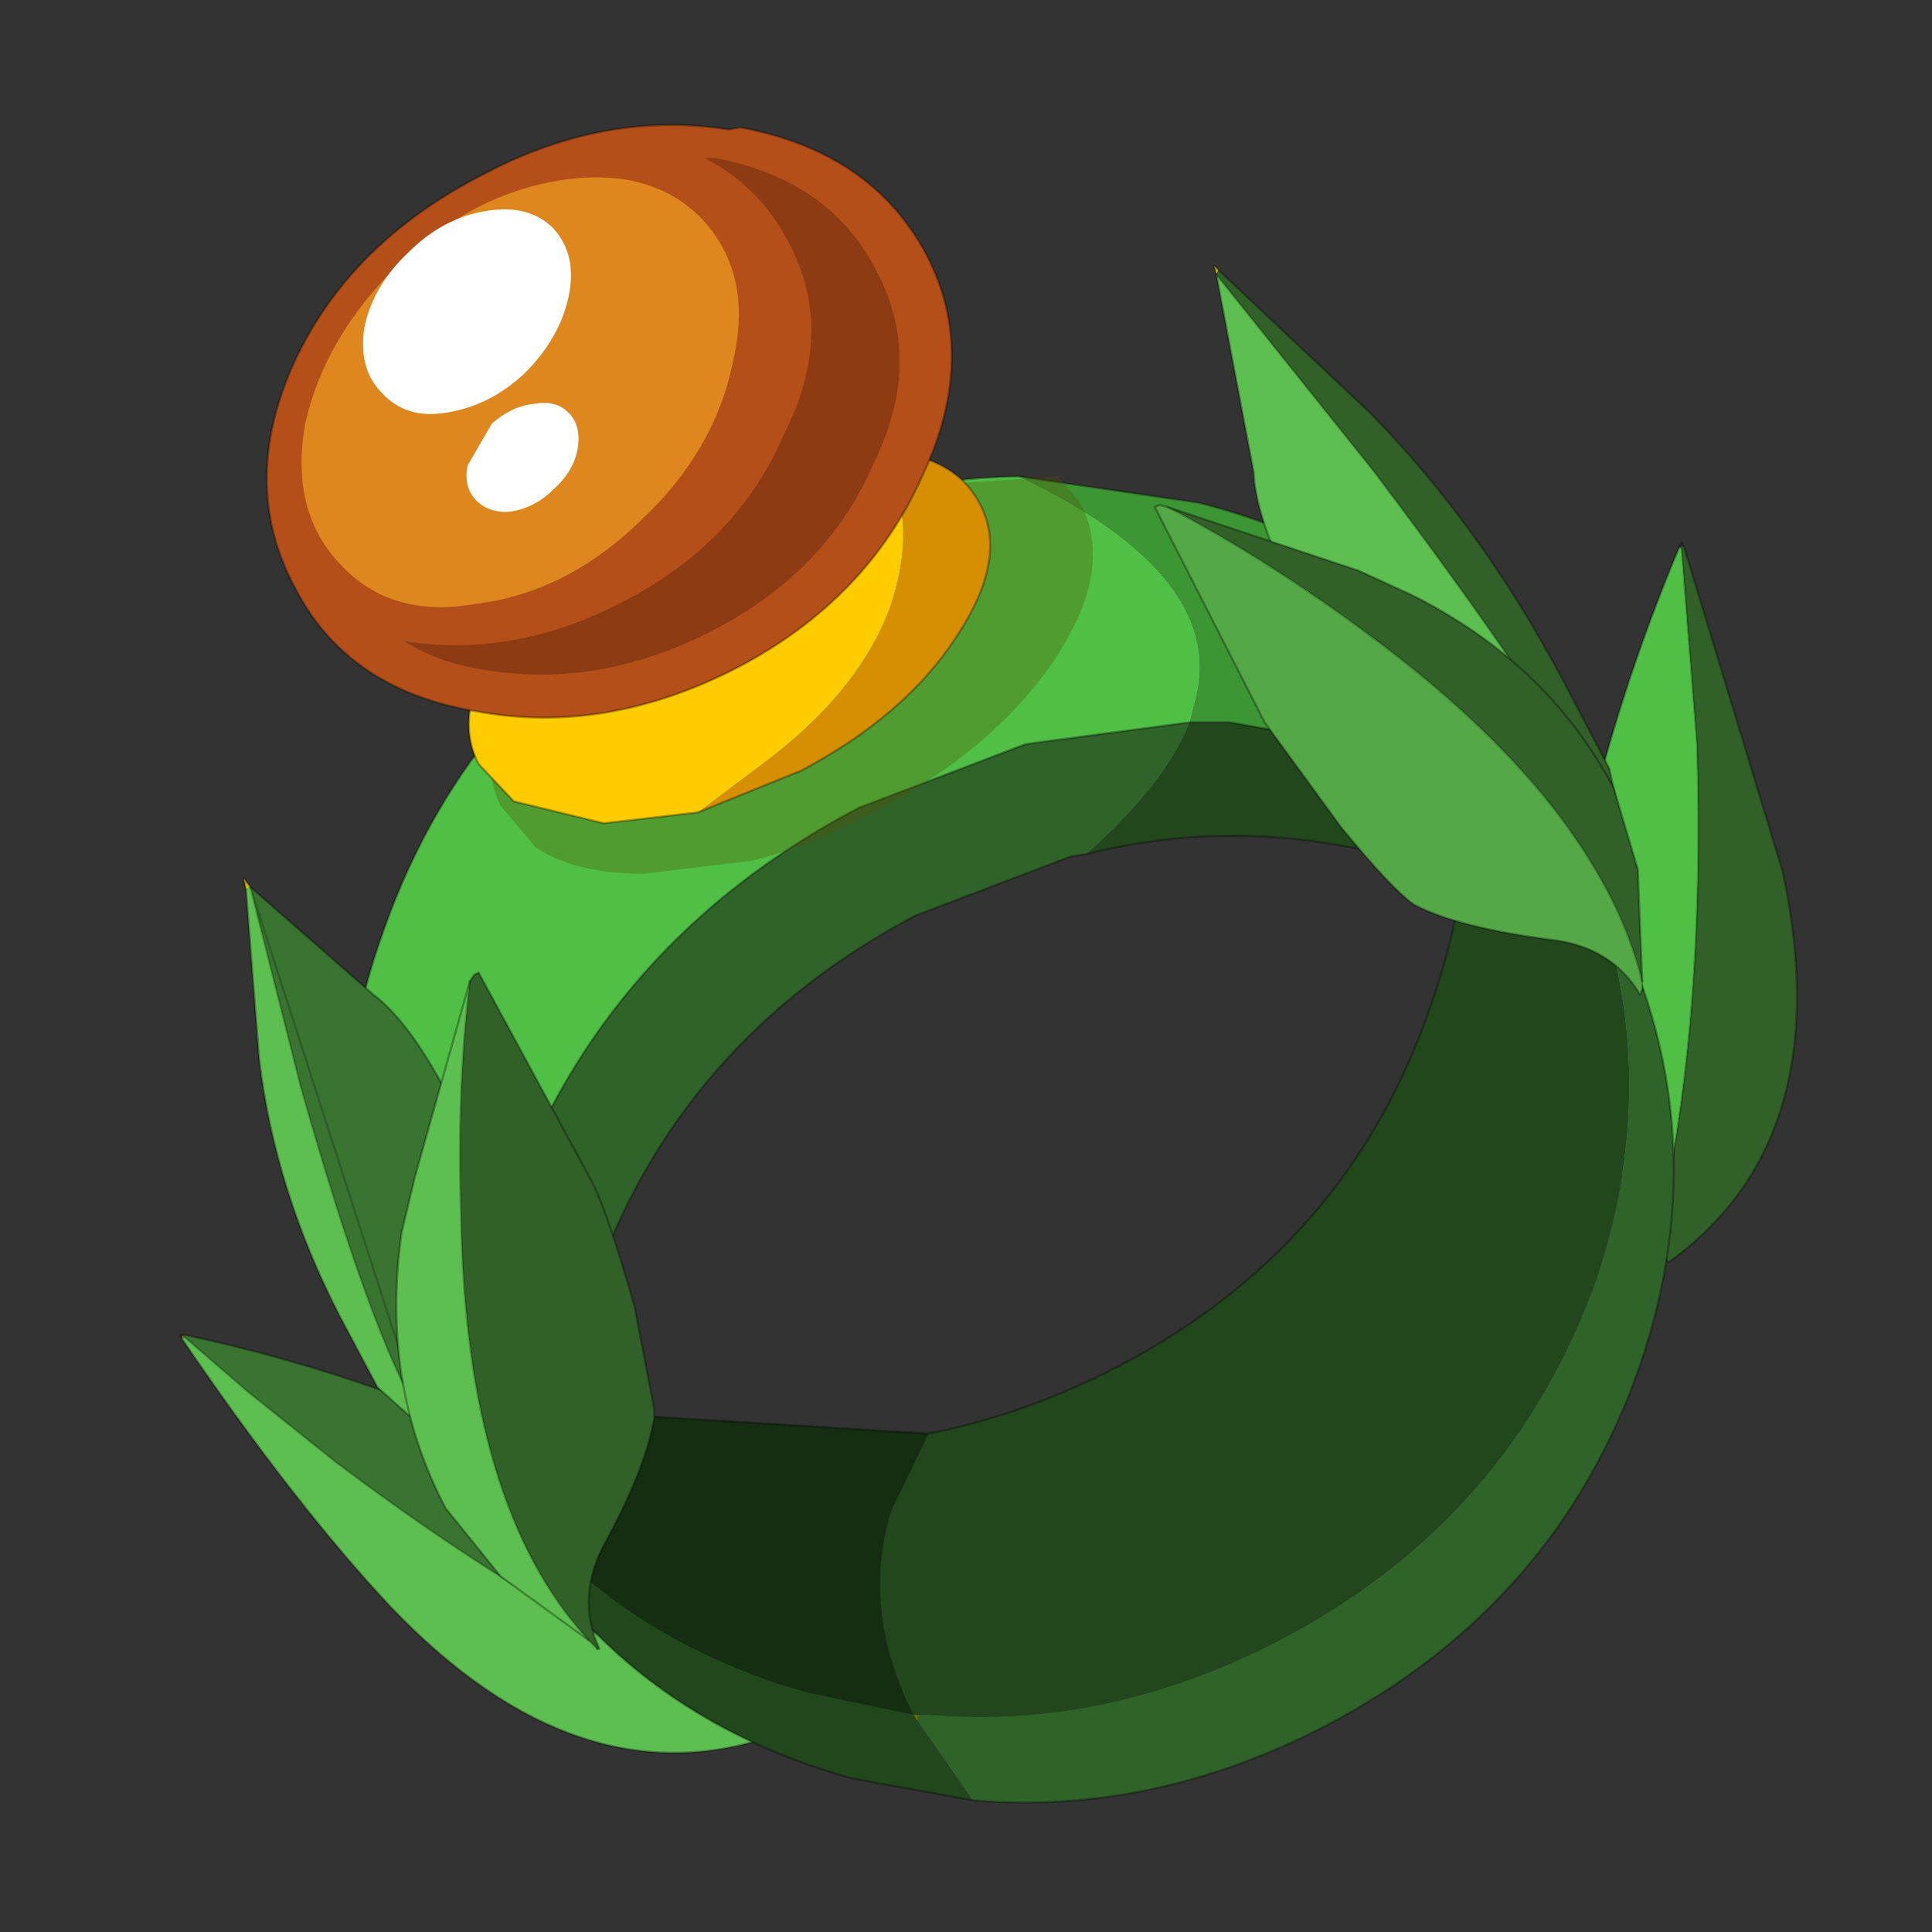 <?xml version="1.0" encoding="UTF-8" standalone="no"?>
<svg xmlns:xlink="http://www.w3.org/1999/xlink" height="440.0px" width="440.0px" xmlns="http://www.w3.org/2000/svg">
  <rect width="100%" height="100%" fill="#333333" stroke="none"/>
  <g transform="matrix(10.0, 0.0, 0.0, 10.0, 0.0, 0.0)">
    <use height="44.0" transform="matrix(1.0, 0.0, 0.0, 1.0, 0.0, 0.0)" width="44.0" xlink:href="#shape0"/>
    <use height="38.2" transform="matrix(1.0, 0.0, 0.0, 1.0, 4.1, 2.85)" width="36.8" xlink:href="#sprite0"/>
  </g>
  <defs>
    <g id="shape0" transform="matrix(1.0, 0.0, 0.0, 1.0, 0.0, 0.0)">
      <path d="M44.0 44.0 L0.0 44.0 0.0 24.5 0.5 24.5 0.5 23.5 0.0 23.5 0.0 0.0 44.0 0.0 44.0 44.0" fill="#43adca" fill-opacity="0.0" fill-rule="evenodd" stroke="none"/>
    </g>
    <g id="sprite0" transform="matrix(1.0, 0.0, 0.0, 1.0, 18.4, 19.1)">
      <use height="38.2" transform="matrix(1.0, 0.0, 0.0, 1.0, -18.4, -19.1)" width="36.8" xlink:href="#shape1"/>
    </g>
    <g id="shape1" transform="matrix(1.0, 0.0, 0.0, 1.0, 18.4, 19.1)">
      <path d="M15.2 6.45 L15.2 6.35 Q16.35 1.55 16.15 -5.0 L15.8 -9.45 15.75 -9.5 Q14.65 -6.9 13.9 -4.1 12.5 1.3 15.1 6.3 L15.2 6.45" fill="#4fbf46" fill-rule="evenodd" stroke="none"/>
      <path d="M15.2 6.45 L15.5 6.8 Q19.4 4.0 18.1 -2.1 L15.85 -9.5 15.75 -9.5 15.8 -9.45 16.15 -5.0 Q16.35 1.55 15.2 6.35 L15.2 6.45" fill="#316128" fill-rule="evenodd" stroke="none"/>
      <path d="M15.85 -9.5 L18.1 -2.1 Q19.4 4.0 15.5 6.8 L15.2 6.45 M15.85 -9.5 L15.8 -9.6 15.75 -9.5 Q14.65 -6.9 13.9 -4.1 12.5 1.3 15.1 6.3 L15.2 6.45" fill="none" stroke="#000000" stroke-linecap="round" stroke-linejoin="round" stroke-opacity="0.302" stroke-width="0.05"/>
      <path d="M15.2 6.45 L15.2 6.35 Q16.35 1.55 16.15 -5.0 L15.8 -9.45 15.75 -9.5" fill="none" stroke="#000000" stroke-linecap="round" stroke-linejoin="round" stroke-opacity="0.2" stroke-width="0.05"/>
      <path d="M-18.3 8.5 L-18.35 8.55 -18.35 8.45 -18.3 8.5 M-4.9 17.1 L-5.0 17.1 -5.0 16.95 -4.9 17.1" fill="#a18e00" fill-rule="evenodd" stroke="none"/>
      <path d="M-5.0 17.1 L-5.05 17.1 -5.0 16.95 -5.0 17.1 M-18.3 8.5 L-18.35 8.45 -18.3 8.45 -18.3 8.5" fill="#756700" fill-rule="evenodd" stroke="none"/>
      <path d="M-5.05 17.1 Q-9.6 15.3 -14.85 11.35 L-16.85 9.75 -18.3 8.5 -18.3 8.45 Q-15.5 9.05 -12.9 10.05 -7.6 11.95 -5.0 16.95 L-5.05 17.1" fill="#397531" fill-rule="evenodd" stroke="none"/>
      <path d="M-18.35 8.55 L-18.3 8.5 -16.85 9.75 -14.85 11.35 Q-9.6 15.3 -5.05 17.1 L-5.0 17.1 -4.9 17.1 -4.8 17.55 Q-9.3 19.15 -13.6 14.65 -15.8 12.3 -18.35 8.55" fill="#5dbf50" fill-rule="evenodd" stroke="none"/>
      <path d="M-18.35 8.55 Q-15.8 12.3 -13.6 14.65 -9.3 19.15 -4.8 17.55 L-4.9 17.1 M-18.35 8.55 L-18.4 8.45 -18.35 8.45 -18.3 8.45 Q-15.5 9.05 -12.9 10.05 -7.6 11.95 -5.0 16.95 L-4.9 17.1" fill="none" stroke="#000000" stroke-linecap="round" stroke-linejoin="round" stroke-opacity="0.302" stroke-width="0.05"/>
      <path d="M-4.9 17.1 L-5.0 17.1 -5.05 17.1 Q-9.6 15.3 -14.85 11.35 L-16.85 9.75 -18.3 8.5 -18.35 8.45" fill="none" stroke="#000000" stroke-linecap="round" stroke-linejoin="round" stroke-opacity="0.2" stroke-width="0.05"/>
      <path d="M-1.7 17.1 L-1.6 17.1 -1.6 17.25 -1.7 17.1" fill="#806700" fill-rule="evenodd" stroke="none"/>
      <path d="M13.55 -2.35 L14.1 -1.35 Q16.7 3.7 14.85 9.15 12.95 14.6 7.7 17.35 3.75 19.4 -0.35 19.05 L-1.6 17.25 -1.6 17.1 -1.35 17.1 Q2.7 17.45 6.65 15.4 11.9 12.65 13.85 7.2 15.5 2.3 13.55 -2.35" fill="#306329" fill-rule="evenodd" stroke="none"/>
      <path d="M-1.35 10.7 Q0.9 10.25 3.0 9.15 8.25 6.4 10.1 0.9 11.25 -2.35 10.75 -5.45 12.4 -4.2 13.55 -2.35 15.5 2.3 13.85 7.2 11.9 12.65 6.65 15.4 2.7 17.45 -1.35 17.1 L-1.6 17.1 -1.7 17.1 Q-2.9 14.7 -2.2 12.45 L-1.35 10.7 M-0.35 19.05 L-3.1 18.55 Q-8.7 17.0 -11.3 11.95 L-11.8 10.9 Q-9.15 15.2 -4.1 16.6 L-1.7 17.1 -1.6 17.25 -0.35 19.05" fill="#22471d" fill-rule="evenodd" stroke="none"/>
      <path d="M-11.8 10.9 L-12.65 7.85 Q-10.6 9.55 -7.85 10.3 L-1.35 10.7 -2.2 12.45 Q-2.9 14.7 -1.7 17.1 L-4.1 16.6 Q-9.15 15.2 -11.8 10.9" fill="#152e12" fill-rule="evenodd" stroke="none"/>
      <path d="M-1.35 10.7 Q0.9 10.25 3.0 9.15 8.25 6.4 10.1 0.9 11.25 -2.35 10.75 -5.45 12.4 -4.2 13.55 -2.35 L14.1 -1.35 Q16.7 3.7 14.85 9.15 12.95 14.6 7.7 17.35 3.75 19.4 -0.35 19.05 L-3.1 18.55 Q-8.7 17.0 -11.3 11.95 L-11.8 10.9 -12.65 7.85 Q-10.6 9.55 -7.85 10.3 L-1.35 10.7 Z" fill="none" stroke="#000000" stroke-linecap="round" stroke-linejoin="round" stroke-opacity="0.302" stroke-width="0.05"/>
      <path d="M2.25 -2.5 L1.9 -2.45 -1.65 -1.1 Q-7.05 1.75 -9.0 7.35 -10.25 10.7 -9.75 13.85 L-11.35 12.2 -11.65 11.85 Q-12.1 8.75 -10.9 5.45 -8.75 -0.5 -2.95 -3.55 L0.85 -5.0 1.2 -5.05 4.6 -5.5 Q4.05 -4.1 2.25 -2.5" fill="#306329" fill-rule="evenodd" stroke="none"/>
      <path d="M13.8 -2.65 L13.95 -2.2 14.45 0.05 Q12.4 -1.6 9.55 -2.35 5.8 -3.4 2.25 -2.5 4.05 -4.1 4.6 -5.5 L5.5 -5.5 8.9 -4.9 Q11.65 -4.15 13.8 -2.65" fill="#22471d" fill-rule="evenodd" stroke="none"/>
      <path d="M0.7 -11.1 L4.8 -10.5 Q10.5 -9.05 13.1 -4.05 L13.8 -2.65 Q11.65 -4.15 8.9 -4.9 L5.5 -5.5 4.6 -5.5 4.7 -5.9 Q5.55 -8.8 0.7 -11.1" fill="#3c9633" fill-rule="evenodd" stroke="none"/>
      <path d="M-11.65 11.85 L-13.15 9.7 Q-15.75 4.7 -13.75 -0.8 -11.75 -6.45 -6.3 -9.25 -2.9 -11.05 0.7 -11.1 5.55 -8.8 4.7 -5.9 L4.6 -5.5 1.2 -5.05 0.85 -5.0 -2.95 -3.55 Q-8.75 -0.5 -10.9 5.45 -12.1 8.75 -11.65 11.85" fill="#4fbf46" fill-rule="evenodd" stroke="none"/>
      <path d="M0.7 -11.1 L4.8 -10.5 Q10.5 -9.05 13.1 -4.05 L13.8 -2.65 13.95 -2.2 14.45 0.05 Q12.4 -1.6 9.55 -2.35 5.8 -3.4 2.25 -2.5 L1.9 -2.45 -1.65 -1.1 Q-7.05 1.75 -9.0 7.35 -10.25 10.7 -9.75 13.85 L-11.35 12.2 -11.65 11.85 -13.15 9.7 Q-15.75 4.7 -13.75 -0.8 -11.75 -6.45 -6.3 -9.25 -2.9 -11.05 0.7 -11.1 M4.6 -5.5 L5.5 -5.5 8.9 -4.9 Q11.65 -4.15 13.8 -2.65 M-11.65 11.85 Q-12.1 8.75 -10.9 5.45 -8.75 -0.5 -2.95 -3.55 L0.85 -5.0 1.2 -5.05 4.6 -5.5" fill="none" stroke="#000000" stroke-linecap="round" stroke-linejoin="round" stroke-opacity="0.302" stroke-width="0.05"/>
      <path d="M-2.6 -3.45 Q-4.0 -2.7 -5.35 -2.35 L-7.85 -2.05 Q-9.4 -2.05 -10.3 -2.65 L-11.1 -3.6 Q-11.4 -4.2 -11.35 -5.0 -7.65 -9.75 -2.15 -10.85 L1.6 -11.1 2.1 -10.5 Q2.9 -9.0 1.5 -6.9 0.1 -4.85 -2.6 -3.45" fill="#574c00" fill-opacity="0.302" fill-rule="evenodd" stroke="none"/>
      <path d="M-2.65 -11.7 L-2.6 -11.65 Q-1.5 -10.4 -2.2 -8.2 -2.9 -6.2 -5.2 -4.5 L-6.6 -3.45 -8.75 -3.2 -10.8 -3.7 -11.6 -4.55 Q-12.25 -5.8 -11.0 -7.55 -9.85 -9.35 -7.5 -10.55 -5.75 -11.45 -4.1 -11.65 L-3.0 -11.75 -2.65 -11.7" fill="#ffcc00" fill-rule="evenodd" stroke="none"/>
      <path d="M-6.6 -3.45 L-5.2 -4.5 Q-2.9 -6.2 -2.2 -8.2 -1.5 -10.4 -2.6 -11.65 L-2.65 -11.7 Q-0.8 -11.65 -0.2 -10.5 0.5 -9.25 -0.75 -7.4 -1.9 -5.65 -4.25 -4.4 L-6.6 -3.45" fill="#d68f02" fill-rule="evenodd" stroke="none"/>
      <path d="M-6.6 -3.45 L-4.25 -4.4 Q-1.9 -5.65 -0.75 -7.4 0.5 -9.25 -0.2 -10.5 -0.8 -11.65 -2.65 -11.7 L-3.0 -11.75 -4.1 -11.65 Q-5.75 -11.45 -7.5 -10.55 -9.85 -9.35 -11.0 -7.55 -12.25 -5.8 -11.6 -4.55 L-10.8 -3.7 -8.75 -3.2 -6.6 -3.45 Z" fill="none" stroke="#000000" stroke-linecap="round" stroke-linejoin="round" stroke-opacity="0.302" stroke-width="0.05"/>
      <path d="M-11.55 -17.95 Q-8.75 -19.45 -5.9 -19.0 L-5.65 -19.05 Q-2.65 -18.5 -1.4 -16.15 -0.2 -13.85 -1.5 -11.1 -2.75 -8.3 -5.7 -6.75 -8.7 -5.2 -11.65 -5.75 -12.85 -5.95 -13.75 -6.45 -15.1 -7.2 -15.8 -8.6 -17.05 -10.95 -15.8 -13.7 -14.55 -16.4 -11.55 -17.95" fill="#b54f19" fill-rule="evenodd" stroke="none"/>
      <path d="M-11.55 -17.95 Q-8.75 -19.45 -5.9 -19.0 L-5.65 -19.05 Q-2.65 -18.5 -1.4 -16.15 -0.2 -13.85 -1.5 -11.1 -2.75 -8.3 -5.7 -6.75 -8.7 -5.2 -11.65 -5.75 -12.85 -5.95 -13.75 -6.45 -15.1 -7.2 -15.8 -8.6 -17.05 -10.95 -15.8 -13.7 -14.55 -16.4 -11.55 -17.95 Z" fill="none" stroke="#000000" stroke-linecap="round" stroke-linejoin="round" stroke-opacity="0.302" stroke-width="0.05"/>
      <path d="M-5.8 -13.75 Q-6.2 -11.7 -7.9 -10.1 -9.6 -8.45 -11.65 -8.2 -13.6 -7.85 -14.75 -9.1 -15.9 -10.3 -15.55 -12.3 -15.1 -14.3 -13.4 -15.95 -11.7 -17.55 -9.7 -17.85 -7.65 -18.15 -6.5 -16.95 -5.35 -15.7 -5.8 -13.75" fill="#de871f" fill-rule="evenodd" stroke="none"/>
      <path d="M-6.25 -7.6 Q-8.85 -6.25 -11.5 -6.7 -12.5 -6.85 -13.3 -7.35 -10.8 -6.95 -8.3 -8.25 -5.7 -9.6 -4.65 -12.05 -3.45 -14.4 -4.55 -16.45 -5.2 -17.7 -6.45 -18.35 L-6.2 -18.35 Q-3.6 -17.85 -2.55 -15.8 -1.45 -13.75 -2.6 -11.4 -3.65 -8.95 -6.25 -7.6" fill="#8c3b13" fill-rule="evenodd" stroke="none"/>
      <path d="M-9.55 -15.2 Q-9.75 -14.25 -10.55 -13.45 -11.35 -12.7 -12.35 -12.55 -13.25 -12.4 -13.8 -13.0 -14.35 -13.55 -14.2 -14.5 -14.0 -15.45 -13.2 -16.2 -12.4 -17.0 -11.4 -17.15 -10.45 -17.3 -9.9 -16.75 -9.35 -16.15 -9.55 -15.2" fill="#ffffff" fill-rule="evenodd" stroke="none"/>
      <path d="M-9.35 -11.7 Q-9.45 -11.2 -9.9 -10.8 -10.3 -10.4 -10.85 -10.3 -11.35 -10.25 -11.65 -10.55 -11.95 -10.85 -11.85 -11.35 L-11.3 -12.3 Q-10.85 -12.7 -10.35 -12.75 -9.85 -12.85 -9.55 -12.55 -9.25 -12.25 -9.35 -11.7" fill="#ffffff" fill-rule="evenodd" stroke="none"/>
      <path d="M-16.9 -1.7 L-16.95 -1.95 -16.8 -1.75 -16.9 -1.7 M-12.9 10.35 L-12.95 10.5 -13.0 10.45 -12.9 10.35" fill="#e6c500" fill-rule="evenodd" stroke="none"/>
      <path d="M-16.8 -1.75 L-14.0 0.7 Q-13.2 1.3 -12.35 2.9 -11.4 4.7 -12.0 7.1 L-12.9 10.35 Q-14.05 8.45 -15.65 2.8 L-16.8 -1.75" fill="#397531" fill-rule="evenodd" stroke="none"/>
      <path d="M-16.9 -1.7 L-16.8 -1.75 -15.65 2.8 Q-14.05 8.45 -12.9 10.35 L-13.0 10.45 -13.9 9.65 -14.75 8.05 Q-16.25 5.15 -16.6 2.15 L-16.9 -1.7" fill="#5dbf50" fill-rule="evenodd" stroke="none"/>
      <path d="M-16.8 -1.75 L-16.95 -1.95 -16.9 -1.7 M-16.8 -1.75 L-14.0 0.7 Q-13.2 1.3 -12.35 2.9 -11.4 4.7 -12.0 7.1 L-12.9 10.35 -12.95 10.5 -13.0 10.45 -13.9 9.65 -14.75 8.05 Q-16.25 5.15 -16.6 2.15 L-16.9 -1.7" fill="none" stroke="#000000" stroke-linecap="round" stroke-linejoin="round" stroke-opacity="0.302" stroke-width="0.05"/>
      <path d="M-12.9 10.35 Q-14.05 8.45 -15.65 2.8 L-16.8 -1.75 Z" fill="none" stroke="#000000" stroke-linecap="round" stroke-linejoin="round" stroke-opacity="0.2" stroke-width="0.05"/>
      <path d="M-11.8 0.4 L-11.7 0.25 -11.6 0.2 -9.0 5.0 Q-8.65 5.7 -8.05 7.8 L-7.6 10.15 -7.6 10.35 Q-7.8 11.5 -8.7 13.15 -9.4 14.4 -8.85 15.6 L-8.9 15.6 -9.1 15.4 Q-11.9 12.35 -12.0 5.75 -12.1 2.85 -11.8 0.4" fill="#316128" fill-rule="evenodd" stroke="none"/>
      <path d="M-9.1 15.4 L-11.1 13.95 -12.35 12.4 Q-13.85 9.55 -13.35 6.1 L-13.05 4.85 -11.8 0.4 Q-12.1 2.85 -12.0 5.75 -11.9 12.35 -9.1 15.4" fill="#5dbf50" fill-rule="evenodd" stroke="none"/>
      <path d="M-11.8 0.4 L-11.7 0.25 -11.6 0.2 -9.0 5.0 Q-8.65 5.7 -8.05 7.8 L-7.6 10.15 -7.6 10.35 Q-7.8 11.5 -8.7 13.15 -9.4 14.4 -8.85 15.6 L-8.9 15.6 M-9.1 15.4 L-11.1 13.95 -12.35 12.4 Q-13.85 9.55 -13.35 6.1 L-13.05 4.85 -11.8 0.4" fill="none" stroke="#000000" stroke-linecap="round" stroke-linejoin="round" stroke-opacity="0.302" stroke-width="0.05"/>
      <path d="M-8.9 15.6 L-9.1 15.4 M-11.8 0.4 Q-12.1 2.85 -12.0 5.75 -11.9 12.35 -9.1 15.4" fill="none" stroke="#000000" stroke-linecap="round" stroke-linejoin="round" stroke-opacity="0.2" stroke-width="0.05"/>
      <path d="M5.25 -15.8 L5.2 -15.7 5.15 -15.9 5.25 -15.8 M14.25 -3.05 L14.45 -3.05 14.45 -2.95 14.25 -3.05" fill="#e6c500" fill-rule="evenodd" stroke="none"/>
      <path d="M5.25 -15.8 L8.7 -12.55 Q11.25 -9.95 13.1 -6.45 L14.15 -4.45 14.45 -3.05 14.25 -3.05 Q13.1 -5.5 8.8 -11.2 L5.2 -15.7 5.25 -15.8" fill="#316128" fill-rule="evenodd" stroke="none"/>
      <path d="M5.2 -15.7 L8.8 -11.2 Q13.1 -5.5 14.25 -3.05 L10.8 -4.6 Q8.3 -5.9 7.15 -8.1 6.1 -10.05 6.05 -11.2 L5.2 -15.7" fill="#5dbf50" fill-rule="evenodd" stroke="none"/>
      <path d="M14.45 -3.05 L14.15 -4.45 13.1 -6.45 Q11.25 -9.95 8.7 -12.55 L5.25 -15.8 M14.45 -3.05 L14.45 -2.95 14.25 -3.05 10.8 -4.6 Q8.3 -5.9 7.15 -8.1 6.1 -10.05 6.05 -11.2 L5.2 -15.7 5.15 -15.9 5.25 -15.8" fill="none" stroke="#000000" stroke-linecap="round" stroke-linejoin="round" stroke-opacity="0.302" stroke-width="0.05"/>
      <path d="M5.2 -15.7 L8.8 -11.2 Q13.1 -5.5 14.25 -3.05" fill="none" stroke="#000000" stroke-linecap="round" stroke-linejoin="round" stroke-opacity="0.2" stroke-width="0.05"/>
      <path d="M14.9 0.6 L14.85 0.7 14.9 0.6" fill="#a18e00" fill-rule="evenodd" stroke="none"/>
      <path d="M4.1 -10.4 L8.45 -8.95 9.65 -8.4 Q12.75 -6.85 14.25 -4.0 L14.8 -2.15 14.9 0.4 Q13.9 -3.65 8.6 -7.55 6.3 -9.25 4.1 -10.4" fill="#316128" fill-rule="evenodd" stroke="none"/>
      <path d="M4.1 -10.4 Q6.3 -9.25 8.6 -7.55 13.9 -3.65 14.9 0.4 L14.9 0.6 14.85 0.7 Q14.2 -0.4 12.8 -0.55 10.9 -0.8 9.9 -1.25 L9.7 -1.35 Q9.2 -1.7 8.05 -3.1 L6.3 -5.5 3.8 -10.4 3.9 -10.45 4.1 -10.4" fill="#54a846" fill-rule="evenodd" stroke="none"/>
      <path d="M14.9 0.4 L14.8 -2.15 14.25 -4.0 Q12.75 -6.85 9.65 -8.4 L8.45 -8.95 4.1 -10.4 M14.9 0.6 L14.85 0.7 Q14.2 -0.4 12.8 -0.55 10.9 -0.8 9.9 -1.25 L9.7 -1.35 Q9.2 -1.7 8.05 -3.1 L6.3 -5.5 3.8 -10.4 3.9 -10.45 4.1 -10.4" fill="none" stroke="#000000" stroke-linecap="round" stroke-linejoin="round" stroke-opacity="0.302" stroke-width="0.05"/>
      <path d="M4.1 -10.4 Q6.3 -9.25 8.6 -7.55 13.9 -3.65 14.9 0.4 L14.9 0.6" fill="none" stroke="#000000" stroke-linecap="round" stroke-linejoin="round" stroke-opacity="0.2" stroke-width="0.05"/>
    </g>
  </defs>
</svg>
